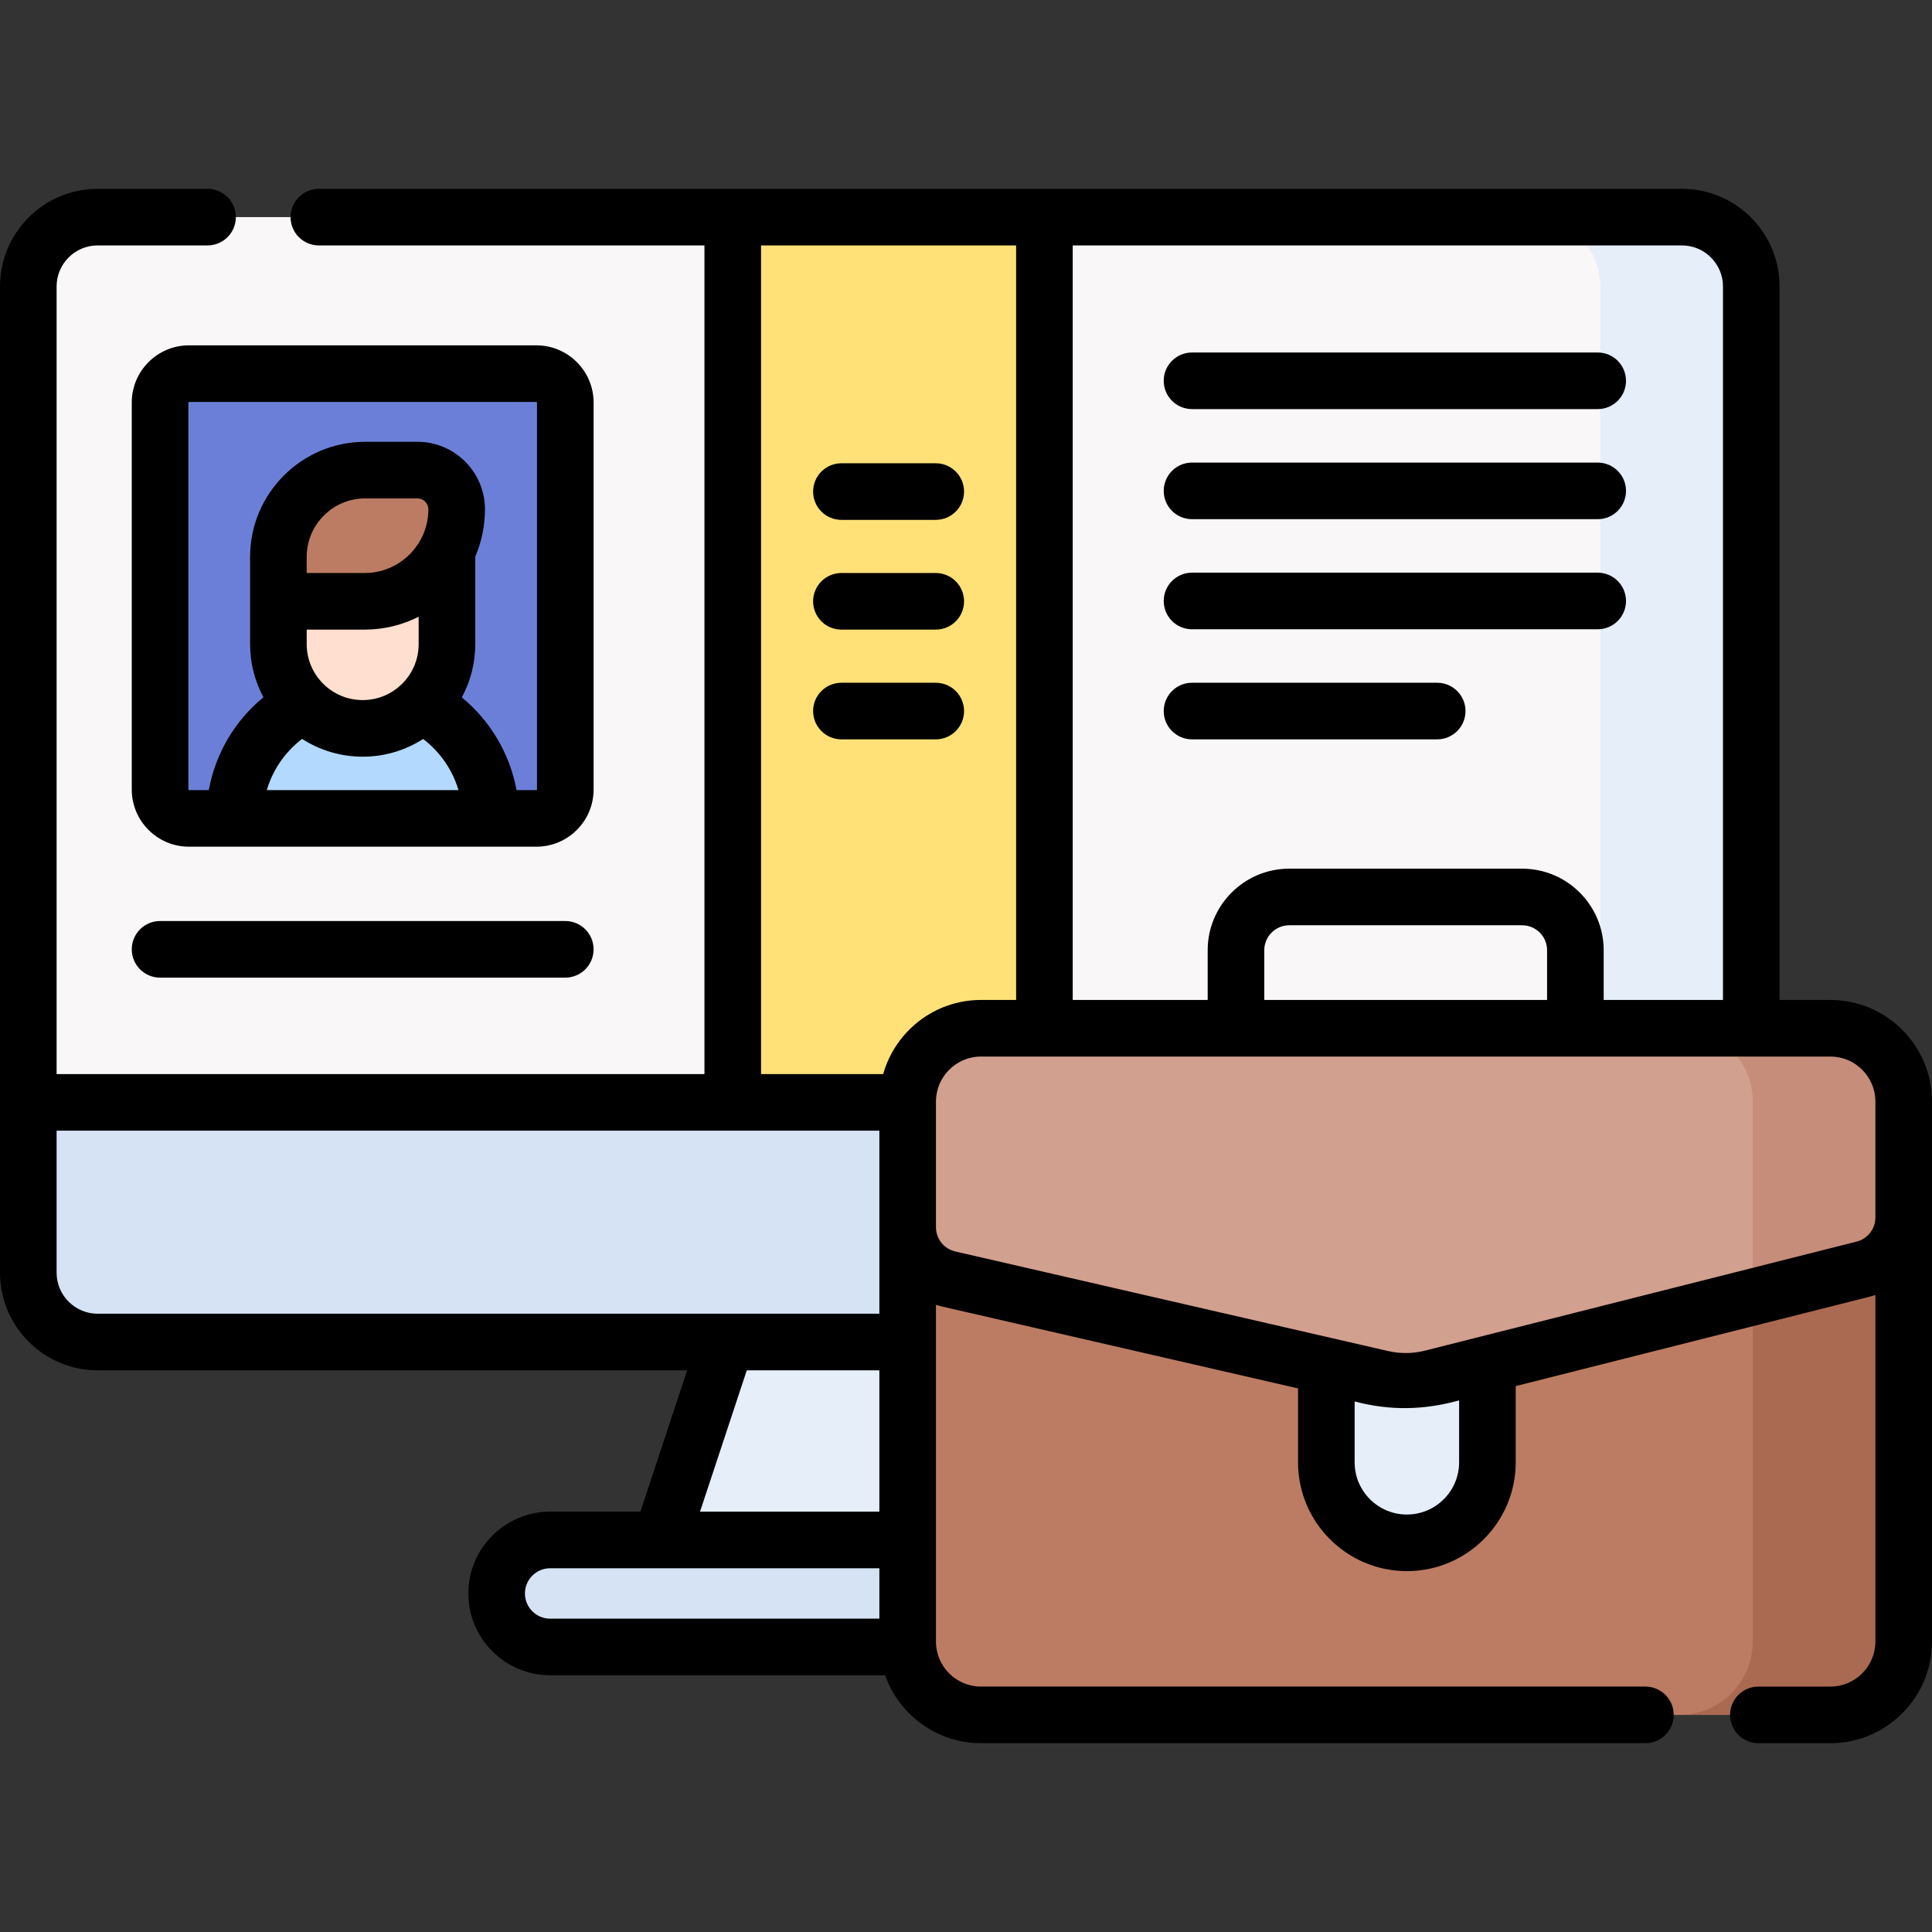 <svg id="Capa_1" enable-background="new 0 0 512 512" height="512" viewBox="0 0 512 512" width="512" xmlns="http://www.w3.org/2000/svg"><rect x="0" y="0" width="512" height="512" fill="#333333" stroke="none"/><g><g><g><g><path d="m296.477 408.106-126.039 14.179 28.854-87.202h73.023z" fill="#e5eef9"/><path d="m464.106 301.345h-456.606v-225.43c0-10.148 8.227-18.374 18.374-18.374h419.857c10.148 0 18.375 8.227 18.375 18.374z" fill="#f9f7f8"/><path d="m445.732 57.54h-40c10.148 0 18.374 8.227 18.374 18.375v261.362c0 10.148-8.227 18.375-18.374 18.375h40c10.148 0 18.374-8.227 18.374-18.375v-261.362c0-10.148-8.226-18.375-18.374-18.375z" fill="#e5eef9"/><g><path d="m7.5 292.14v45.136c0 10.148 8.227 18.375 18.374 18.375h419.857c10.148 0 18.375-8.227 18.375-18.375v-45.136z" fill="#d5e3f4"/></g><path d="m325.814 436.464h-180.022c-7.831 0-14.179-6.348-14.179-14.179 0-7.831 6.348-14.179 14.179-14.179h180.022c7.831 0 14.179 6.348 14.179 14.179 0 7.83-6.348 14.179-14.179 14.179z" fill="#d5e3f4"/></g><g><path d="m142.156 216.883h-92.084c-4.226 0-7.652-3.426-7.652-7.652v-102.559c0-4.226 3.426-7.652 7.652-7.652h92.084c4.226 0 7.652 3.426 7.652 7.652v102.558c0 4.227-3.426 7.653-7.652 7.653z" fill="#6c7fd8"/><g><g><path d="m130.094 216.883c0-18.767-15.214-33.98-33.98-33.98-18.767 0-33.98 15.214-33.98 33.98z" fill="#b3dafe"/></g><path d="m96.114 193.032c-12.336 0-22.336-10-22.336-22.335v-11.754c0-12.336 10-22.335 22.335-22.335h22.336v34.089c0 12.335-10 22.335-22.335 22.335z" fill="#ffdfcf"/><path d="m73.778 159.354h22.855c13.469 0 24.388-10.919 24.388-24.388 0-5.734-4.649-10.383-10.383-10.383h-13.865c-12.7 0-22.994 10.295-22.994 22.994v11.777z" fill="#bc7c63"/></g></g><path d="m194.187 57.54h82.595v234.6h-82.595z" fill="#ffe177"/></g><g><path d="m485.067 454.46h-225.096c-10.732 0-19.433-8.7-19.433-19.433v-112.528h263.962v112.529c0 10.732-8.7 19.432-19.433 19.432z" fill="#bc7c63"/><path d="m464.5 322.499v112.529c0 10.732-8.7 19.433-19.433 19.433h40c10.732 0 19.432-8.7 19.432-19.433v-112.529z" fill="#aa6a51"/><path d="m372.844 408.866h-.015c-11.783 0-21.335-9.552-21.335-21.335v-55.788h42.686v55.788c-.001 11.782-9.553 21.335-21.336 21.335z" fill="#e5eef9"/><path d="m240.539 291.925v33.292c0 6.571 4.54 12.272 10.949 13.746l114.706 26.39c4.366 1.005 8.909.956 13.253-.141l114.398-28.897c6.266-1.583 10.656-7.217 10.656-13.675v-30.715c0-10.728-8.703-19.426-19.439-19.426h-225.084c-10.736 0-19.439 8.697-19.439 19.426z" fill="#d1a08f"/><path d="m485.061 272.499h-40c10.736 0 19.44 8.703 19.44 19.439v51.789l29.344-7.412c6.266-1.583 10.656-7.217 10.656-13.675v-30.715c-.001-10.729-8.704-19.426-19.44-19.426z" fill="#c68d7a"/></g></g><g><path d="m157.308 106.673c0-8.355-6.797-15.152-15.152-15.152h-92.084c-8.355 0-15.152 6.797-15.152 15.152v102.558c0 8.355 6.797 15.152 15.152 15.152h12.062 67.961 12.062c8.355 0 15.152-6.797 15.152-15.152v-102.558zm-86.6 102.71c1.579-5.379 4.842-10.127 9.352-13.558 4.639 2.975 10.147 4.708 16.055 4.708 5.898 0 11.397-1.727 16.031-4.693 4.489 3.432 7.768 8.188 9.358 13.543zm25.925-57.529h-15.355v-4.277c0-8.544 6.951-15.495 15.495-15.495h13.866c1.589 0 2.883 1.293 2.883 2.883-.001 9.313-7.577 16.889-16.889 16.889zm0 15c5.146 0 10.008-1.233 14.316-3.408v7.25c0 8.18-6.655 14.835-14.835 14.835s-14.835-6.655-14.835-14.835v-3.842zm45.675 42.377c0 .083-.068.152-.152.152h-5.267c-1.781-9.616-6.93-18.343-14.5-24.566 2.27-4.206 3.561-9.015 3.561-14.12v-23.192c1.653-3.851 2.572-8.089 2.572-12.538 0-9.861-8.022-17.883-17.883-17.883h-13.866c-16.815 0-30.495 13.68-30.495 30.495v23.119c0 5.092 1.285 9.889 3.544 14.088-7.606 6.213-12.726 14.915-14.49 24.598h-5.26c-.084 0-.152-.068-.152-.152v-102.559c0-.083.068-.152.152-.152h92.084c.084 0 .152.068.152.152z"/><path d="m42.42 244.082c-4.142 0-7.5 3.358-7.5 7.5s3.358 7.5 7.5 7.5h107.388c4.142 0 7.5-3.358 7.5-7.5s-3.358-7.5-7.5-7.5z"/><path d="m222.984 137.771h25c4.142 0 7.5-3.358 7.5-7.5s-3.358-7.5-7.5-7.5h-25c-4.142 0-7.5 3.358-7.5 7.5s3.358 7.5 7.5 7.5z"/><path d="m222.984 166.854h25c4.142 0 7.5-3.358 7.5-7.5s-3.358-7.5-7.5-7.5h-25c-4.142 0-7.5 3.358-7.5 7.5s3.358 7.5 7.5 7.5z"/><path d="m247.984 195.938c4.142 0 7.5-3.358 7.5-7.5s-3.358-7.5-7.5-7.5h-25c-4.142 0-7.5 3.358-7.5 7.5s3.358 7.5 7.5 7.5z"/><path d="m315.898 137.59h107.508c4.142 0 7.5-3.358 7.5-7.5s-3.358-7.5-7.5-7.5h-107.508c-4.142 0-7.5 3.358-7.5 7.5s3.358 7.5 7.5 7.5z"/><path d="m315.898 166.763h107.508c4.142 0 7.5-3.358 7.5-7.5s-3.358-7.5-7.5-7.5h-107.508c-4.142 0-7.5 3.358-7.5 7.5s3.358 7.5 7.5 7.5z"/><path d="m380.873 180.938h-64.974c-4.142 0-7.5 3.358-7.5 7.5s3.358 7.5 7.5 7.5h64.974c4.142 0 7.5-3.358 7.5-7.5s-3.358-7.5-7.5-7.5z"/><path d="m315.898 108.416h107.508c4.142 0 7.5-3.358 7.5-7.5s-3.358-7.5-7.5-7.5h-107.508c-4.142 0-7.5 3.358-7.5 7.5s3.358 7.5 7.5 7.5z"/><path d="m485.067 264.999h-13.461v-189.085c0-14.267-11.607-25.875-25.875-25.875h-168.949-82.595-109.687c-4.142 0-7.5 3.358-7.5 7.5s3.358 7.5 7.5 7.5h102.187v219.601h-171.687v-208.726c0-5.996 4.878-10.875 10.875-10.875h29.125c4.142 0 7.5-3.358 7.5-7.5s-3.358-7.5-7.5-7.5h-29.125c-14.268.001-25.875 11.608-25.875 25.875v261.362c0 14.267 11.607 25.875 25.875 25.875h156.23l-12.393 37.455h-23.919c-11.954 0-21.679 9.725-21.679 21.679s9.725 21.679 21.679 21.679h88.777c3.694 10.471 13.684 17.997 25.402 17.997h176.078c4.142 0 7.5-3.358 7.5-7.5s-3.358-7.5-7.5-7.5h-176.079c-6.58 0-11.933-5.353-11.933-11.933v-89.242c.578.184 1.166.348 1.767.486l94.188 21.67v19.588c0 15.9 12.936 28.835 28.851 28.835 15.9 0 28.835-12.936 28.835-28.835v-20.199l94.001-23.745c.449-.113.884-.253 1.32-.393v91.835c0 6.58-5.353 11.933-11.933 11.933h-19.076c-4.142 0-7.5 3.358-7.5 7.5s3.358 7.5 7.5 7.5h19.076c14.851 0 26.933-12.082 26.933-26.933v-143.096c0-14.851-12.082-26.933-26.933-26.933zm-28.461-189.085v189.085h-31.616v-13.188c0-11.913-9.697-21.605-21.615-21.605h-61.71c-11.919 0-21.616 9.692-21.616 21.605v13.188h-35.767v-199.959h161.449c5.997 0 10.875 4.878 10.875 10.874zm-121.557 189.085v-13.188c0-3.642 2.968-6.605 6.616-6.605h61.71c3.647 0 6.615 2.963 6.615 6.605v13.188zm-133.362-199.959h67.595v199.959h-9.311c-12.324 0-22.733 8.323-25.921 19.641h-32.363zm-186.687 272.236v-37.636h218.039v48.51h-207.164c-5.997.001-10.875-4.878-10.875-10.874zm182.904 25.875h35.135v37.455h-47.528zm-58.791 59.133c0-3.683 2.996-6.679 6.679-6.679h87.247v13.358h-87.247c-3.683.001-6.679-2.995-6.679-6.679zm247.566-34.754c0 7.629-6.207 13.835-13.851 13.835-7.629 0-13.835-6.207-13.835-13.835v-16.137c9.364 2.5 18.366 2.306 27.686-.272zm105.328-58.487-114.398 28.897c-3.175.802-6.541.838-9.734.104l-114.706-26.39c-3.021-.695-5.13-3.342-5.13-6.437v-33.285c0-6.58 5.353-11.933 11.933-11.933h225.096c6.58 0 11.933 5.353 11.933 11.933v30.708c-.001 3.027-2.054 5.661-4.994 6.403z"/></g></g></svg>